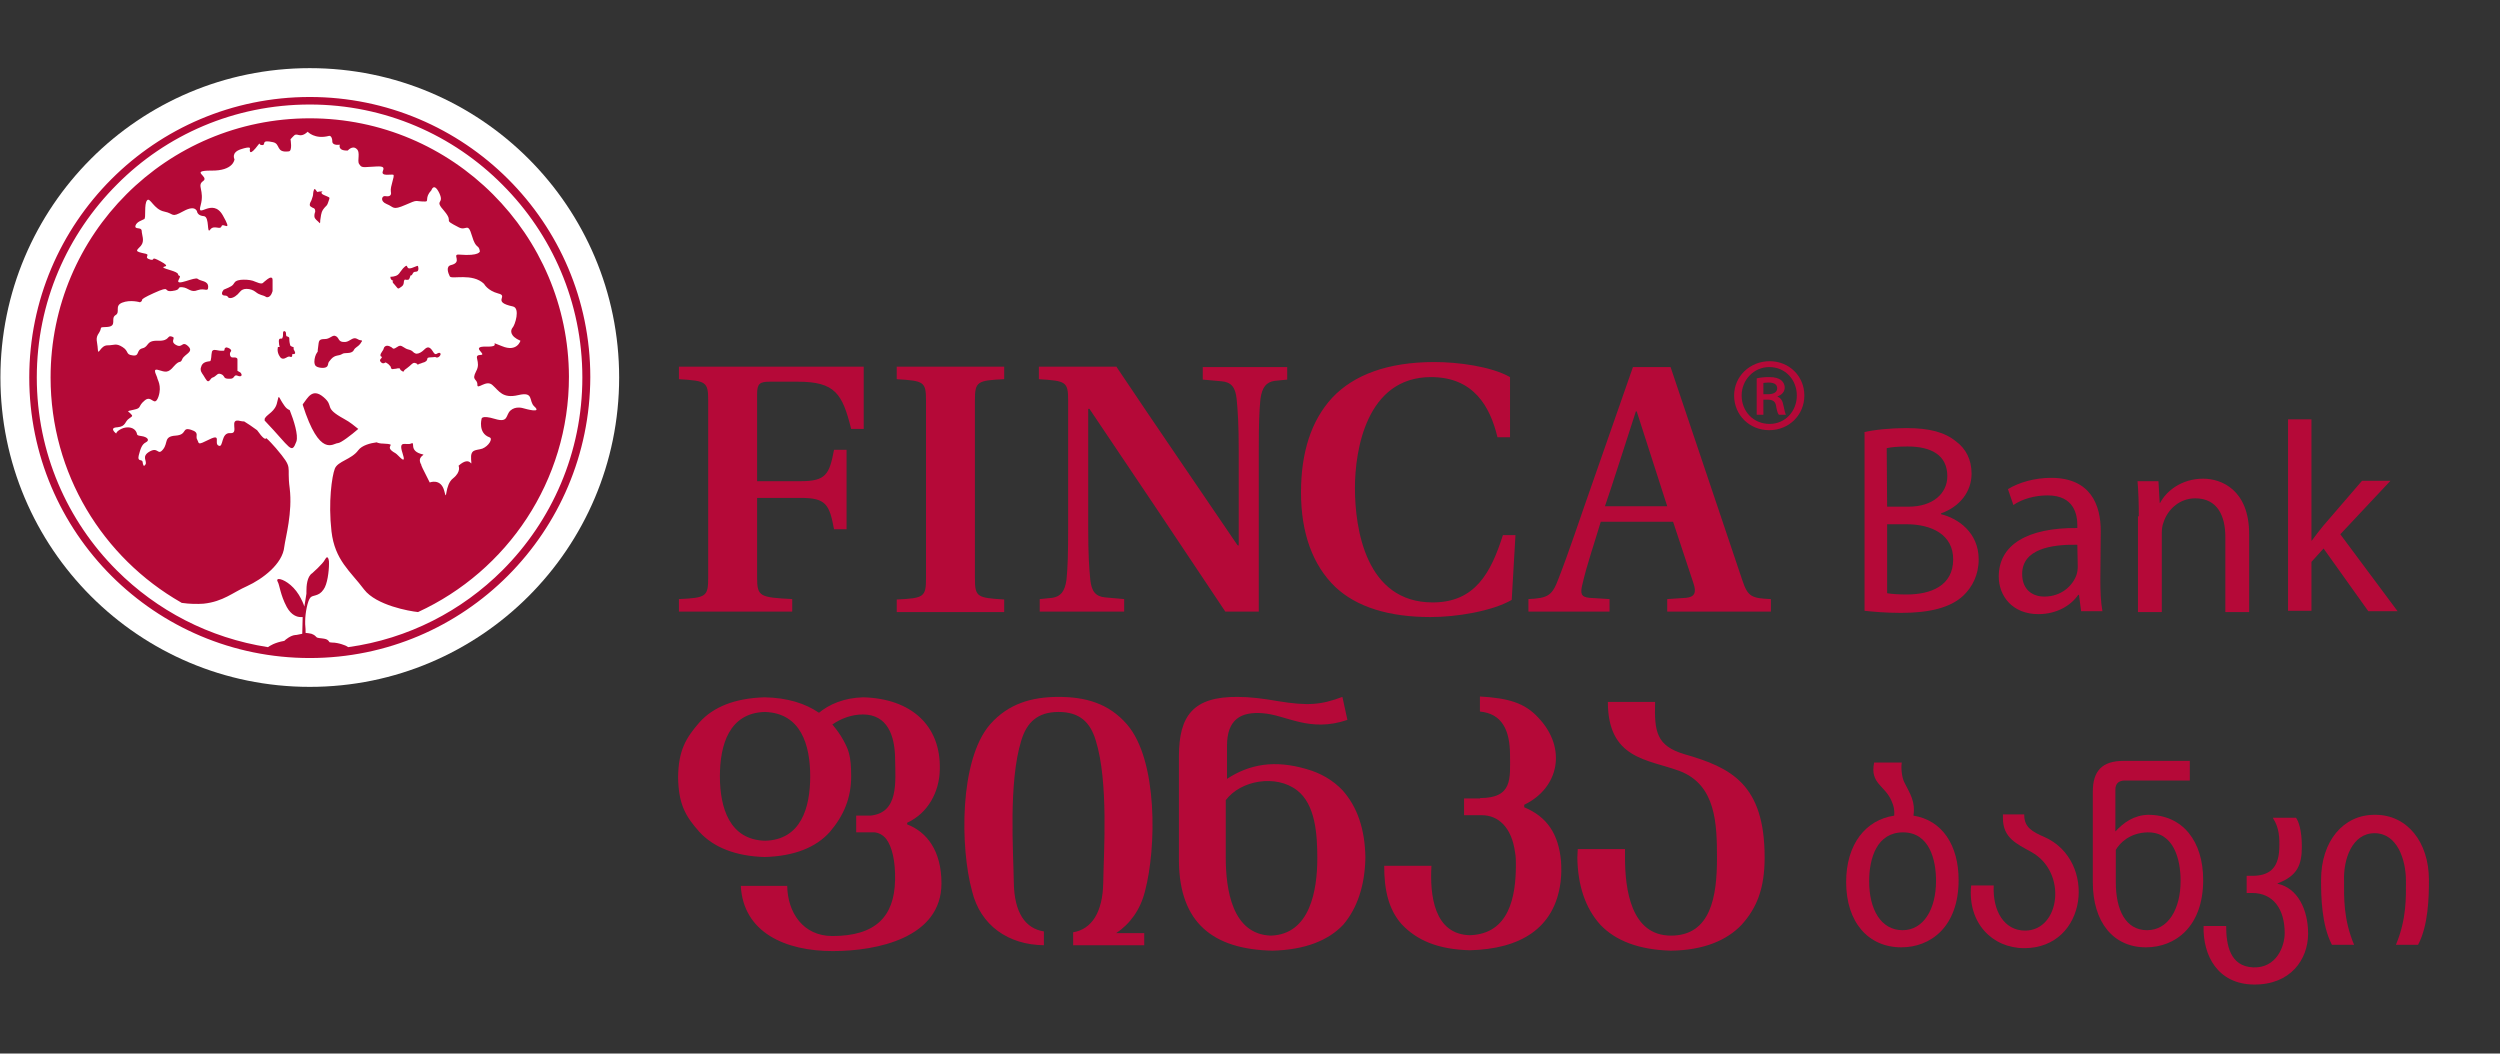 <?xml version="1.0" encoding="utf-8"?>
<!-- Generator: Adobe Illustrator 19.0.0, SVG Export Plug-In . SVG Version: 6.00 Build 0)  -->
<svg version="1.1" id="Layer_1" xmlns="http://www.w3.org/2000/svg" xmlns:xlink="http://www.w3.org/1999/xlink" x="0px" y="0px"
	 viewBox="0 0 598 252" style="enable-background:new 0 0 598 252;" xml:space="preserve">
<rect x="0" y="0" width="598" height="252" fill="#333333" stroke="none"/>
<style type="text/css">
	.st0{fill-rule:evenodd;clip-rule:evenodd;fill:#FFFFFF;}
	.st1{fill-rule:evenodd;clip-rule:evenodd;fill:#B50938;}
	.st2{fill-rule:evenodd;clip-rule:evenodd;fill:#E6E7E8;}
	.st3{fill-rule:evenodd;clip-rule:evenodd;fill:#B40937;}
	.st4{display:none;}
	.st5{display:inline;fill-rule:evenodd;clip-rule:evenodd;fill:#FFFFFF;}
	.st6{display:inline;fill-rule:evenodd;clip-rule:evenodd;fill:#E6E7E8;}
	.st7{display:inline;fill-rule:evenodd;clip-rule:evenodd;fill:#B40937;}
</style>
<g>
	<circle class="st0" cx="74.1" cy="90.3" r="74"/>
	<path class="st1" d="M365.5,143.3c4.9-0.2,5.8-0.9,7.3-4.9c2.4-6.1,5.4-15.2,8.3-23.4l9.5-27.2h9l17.2,51.1
		c1.3,3.9,2.3,4.2,6.8,4.4v3h-24.8v-3l4.5-0.3c2.1-0.2,2.5-1.3,1.8-3.4l-4.9-14.8h-17.3c-1.6,5.4-3.3,10.2-4.4,15
		c-0.5,2.1-0.4,3,1.7,3.2l4.8,0.3v3h-19.4V143.3z M162.4,143.3c6.5-0.3,7-0.6,7-5.1V95.8c0-4.5-0.5-4.7-7-5.1v-3h44.2v14.9h-3
		c-2.1-8.4-3.8-11.3-12.8-11.3h-6.7c-2.4,0-3,0.5-3,3v20.8h10.5c6,0,6.8-1.7,7.9-7.5l3,0v19h-3c-1.1-5.9-1.9-7.5-7.9-7.5h-10.5v19
		c0,4.6,0.6,4.8,8.4,5.2v3h-27.1V143.3z M233.2,138.3c0,4.5,0.5,4.7,7,5.1v3h-25.7v-3c6.5-0.3,7-0.6,7-5.1V95.8c0-4.5-0.5-4.7-7-5.1
		v-3h25.7v3c-6.5,0.3-7,0.6-7,5.1L233.2,138.3z M267.1,87.8c9.5,14.2,19.2,28.3,28.9,42.6l0.3,0.1v-22.9c0-5.9-0.2-9.2-0.5-12.2
		c-0.3-2.8-1.3-4-3.6-4.2l-4.5-0.4v-3h20.2v3l-3,0.3c-2,0.3-3,1.5-3.4,4.3c-0.3,2.9-0.4,6.2-0.4,12.2v38.7h-8
		c-10.7-16.1-21.6-32.3-32.5-48.5h-0.3v28.7c0,5.9,0.2,9.2,0.5,12.2c0.3,2.8,1.3,4,3.6,4.2l4.5,0.4v3h-20.2v-3l3-0.3
		c2-0.3,3-1.5,3.4-4.3c0.3-2.9,0.4-6.2,0.4-12.2l0-30.7c0-4.5-0.5-4.7-7-5.1v-3H267.1z M361.6,143.5c-4.7,2.7-13.2,4.1-19.4,4.1
		c-10,0-17.7-2.4-22.8-7.2c-5.4-5.2-8.2-12.9-8.2-22.6c0-9.5,2.4-17.2,7.5-22.7c5.1-5.4,13.2-8.5,24.4-8.5c5.5,0,13.5,1,18.1,3.6
		v14.4h-3c-1.8-7.5-5.8-14.4-15.9-14.4c-15.5,0-18.2,17.6-18.2,26.5c0,9.8,2.6,27.4,18.6,27.4c10.1,0,13.9-7,16.8-16.1h3
		L361.6,143.5z M398.8,121.1l-7.3-22.7h-0.2c-0.9,2.7-6.3,19.7-7.4,22.7H398.8z M278.1,146.4h0.2"/>
	<path class="st1" d="M445.8,103.4c2.4-0.6,6.4-1,10.2-1c5.6,0,9.2,1,11.9,3.2c2.3,1.7,3.7,4.3,3.7,7.7c0,4.3-2.8,7.9-7.3,9.5v0.2
		c4.1,1,9,4.4,9,10.8c0,3.7-1.5,6.6-3.7,8.7c-3,2.8-7.9,4.1-14.9,4.1c-3.9,0-6.8-0.3-8.7-0.5V103.4z M451.4,121.2h5.1
		c5.9,0,9.3-3.2,9.3-7.3c0-5-3.8-7.1-9.5-7.1c-2.6,0-4.1,0.2-5,0.4L451.4,121.2z M502.4,138.7c0,2.7,0.1,5.3,0.5,7.5l-5.1,0
		l-0.5-3.9h-0.2c-1.7,2.5-5.1,4.6-9.5,4.6c-6.3,0-9.5-4.4-9.5-9c0-7.5,6.7-11.7,18.8-11.6v-0.6c0-2.5-0.7-7.2-7.1-7.2
		c-3,0-6,0.8-8.2,2.3l-1.3-3.8c2.6-1.6,6.4-2.7,10.3-2.7c9.5,0,11.9,6.5,11.9,12.7L502.4,138.7z M496.9,130.3
		c-6.2-0.1-13.2,1-13.2,7c0,3.7,2.4,5.4,5.3,5.4c4.1,0,6.8-2.6,7.7-5.2c0.2-0.6,0.3-1.3,0.3-1.8L496.9,130.3z M511.6,123.5
		c0-3.3-0.1-5.9-0.3-8.4h5l0.3,5.2h0.1c1.5-2.9,5.2-5.8,10.3-5.8c4.3,0,11,2.6,11,13.3v18.6h-5.7v-18c0-5-1.9-9.2-7.2-9.2
		c-3.7,0-6.6,2.6-7.6,5.8c-0.3,0.7-0.4,1.7-0.4,2.6l0,18.8h-5.7V123.5z M552.9,129.3h0.1c0.8-1.1,1.8-2.4,2.7-3.5L565,115h6.8
		l-12,12.8l13.7,18.4h-7l-10.7-15l-2.9,3.2v11.7h-5.6v-45.8h5.6V129.3z M451.4,141.9c1.2,0.2,2.7,0.3,4.7,0.3
		c5.8,0,11.1-2.1,11.1-8.4c0-5.9-5.1-8.4-11.2-8.4h-4.6V141.9z"/>
	<path class="st0" d="M74.4,156.9c-36.8,0-66.6-29.8-66.6-66.6c0-36.8,29.8-66.6,66.6-66.6c36.8,0,66.6,29.8,66.6,66.6
		C141,127,111.2,156.9,74.4,156.9"/>
	<path class="st2" d="M101.4,111.8c0,0.1,0.1,0.1,0.1,0.2C101.5,112,101.4,111.8,101.4,111.8"/>
	<path class="st0" d="M141.8,90.5C141.8,90.5,141.8,90.5,141.8,90.5L141.8,90.5C141.8,90.5,141.8,90.5,141.8,90.5"/>
	<path class="st3" d="M80.8,106c-1.1,0-4.3,3.7-8.4-9.2c0-0.1,0.1-0.1,0.1-0.2c1.1-1.4,2.2-3.9,4.9-1.6c2.7,2.3-0.2,2.4,4.9,5.2
		c1.5,0.8,2.5,1.7,3.4,2.4C84.1,104,81.5,106,80.8,106 M74.1,28.3c-34.2,0-62,27.7-62,62c0,23,12.5,43.1,31.2,53.8
		c0,0,0.1,0,0.1,0.1c2.1,0.3,3.8,0.3,5.3,0.2c4.7-0.5,7-2.7,10.4-4.2c3.7-1.7,8.5-5.3,8.9-9.4c0.3-2.3,2-8.2,1.3-14
		c-0.8-5.8,1.1-4.4-3.3-9.6c-0.8-0.9-1.5-1.7-2.3-2.4c-0.2,0.4-0.8,0.1-2.2-1.9c0,0,0,0,0,0c-1.2-0.9-2.3-1.6-3.1-2.1
		c-0.2,0-0.5,0-0.9-0.1c-3-0.8-0.1,3.1-2.4,2.9c-2.3-0.2-1.6,3.6-2.8,3c-1.2-0.5,0.8-3-2.2-1.5c-3,1.5-2.4,1-2.9,0.1
		c-0.6-0.9,0.7-1.7-1.5-2.4c-2.3-0.7-0.8,1.2-3.7,1.4c-2.9,0.2-1.7,1.7-3,3.3c-1.3,1.6-1.1-0.7-3.2,0.5c-2.1,1.2-0.5,2.3-1,3.1
		c-0.5,0.8-0.6-0.1-0.7-0.7c-0.2-0.6-1.3,0.1-0.9-1.5c0.4-1.5,0.7-2.6,1.7-3.1c1-0.5,0.4-1.3-1.1-1.5c-1.5-0.2-0.7-0.4-1.4-1.3
		c-0.7-0.9-2.2-1-3.4-0.4c-1.2,0.6-1.2,1.1-1.2,1.1s-1.9-1.4,0.3-1.5c2.1-0.2,1.7-1.4,2.8-2.1c1.1-0.7,0.7-0.7,0.3-1.2
		c-0.4-0.5-1.3-0.5,0.8-0.9c2-0.4,0.9-0.8,2.6-2.2c1.7-1.5,2.3,1.8,3.3-0.9c0.9-2.7-0.3-4.1-0.3-4.6c-0.1-0.5-1.3-2.3,0.3-1.8
		c1.7,0.5,2.3,0.8,3.7-0.9c1.5-1.7,1.5-0.5,2-1.7c0.5-1.2,2.9-1.7,1.4-3.1c-1.5-1.4-1.3,0.6-2.9-0.3c-1.6-0.9,0.2-1.7-1-2
		c-1.2-0.4-0.4,1.1-3.3,1c-2.9-0.1-2.1,1.4-3.7,1.8c-1.6,0.4-0.6,2-2.4,1.7c-1.7-0.2-0.8-1-2.4-2c-1.6-1-1.9-0.4-3.6-0.4
		c-1.7,0-2.2,2.7-2.3,0.9c-0.1-1.9-0.7-2.5,0.3-3.9c0.9-1.4-0.3-1.3,2-1.4c2.4-0.2,0.7-2,1.9-2.8c1.3-0.7-0.3-2.2,1.6-3
		c2-0.8,4.3-0.1,4.3-0.1c1.3-0.7-1.1-0.2,3.3-2.2c4.4-2,2-0.2,4.4-0.5c2.4-0.3,0.9-1,2.4-0.9c1.5,0.1,2,1.4,3.7,0.7
		c1.7-0.6,2.5,0.6,2.5-0.8c0-1.5-1.8-1.3-2.5-1.9c-0.6-0.6-5.3,1.9-4.6,0.3c0.8-1.5,0-0.7-0.1-1.4c-0.1-0.7-3.1-1.2-3.5-1.6
		c-0.4-0.4,2.1,0-0.7-1.5c-2.6-1.4-1.1-0.1-2.4-0.4c-1.8-0.5,0-1.1-1.1-1.4c-2.9-0.6-2.3-0.7-1.2-1.9c1-1.2,0.2-2.6,0.2-3.6
		c-0.1-1-1.7-0.2-1.5-1.2c0.3-1,1.6-1.3,2.1-1.6c0.5-0.2-0.1-3.6,0.7-4.5c0.7-0.8,1.6,2.2,4.1,2.7c2.5,0.5,1.5,1.6,4.6-0.1
		c3.1-1.7,3.3,0.3,3.3,0.3s0.2,0.8,1.6,0.9c1.4,0.2,0.6,4.5,1.5,3.2c0.9-1.2,2.4,0.2,2.7-0.8c0.3-1,2.8,1.8,0.3-2.6
		c-2.5-4.4-6.3,1.1-5.3-2.4c1-3.6-1-4.7,0.6-5.8c1.6-1.1-3.4-2.5,1.9-2.5c5.4,0.1,5.6-2.7,5.6-2.7c0,0-0.9-1.6,1.5-2.4
		c2.4-0.8,2.2-0.2,2.2-0.2s-0.4,2,1.3,0c1.6-2,0.5-0.8,1.6-0.8c1.1,0-0.5-1.4,2.6-0.7c1.9,0.4,0.6,2.6,3.8,2.2
		c0.9-0.1,0.4-2.9,0.4-2.9c1-1,0.9-1.3,2-1c1.1,0.3,2.1-0.8,2.1-0.8s1.7,1.9,5.1,1c0.4-0.1,0.8,0.4,0.8,1.4c0.1,1,1.8,0.7,1.8,0.7
		s-0.6,1.5,1.9,1.4c0,0,1.1-1.3,2.1-0.4c1,0.8,0.1,2.8,0.6,3.6c0.5,0.7,0.5,0.9,2.7,0.7c2.2-0.1,3.6-0.4,3,1
		c-0.6,1.4,2.1,0.7,2.5,0.9c0.4,0.3-0.8,2.8-0.6,4c0.3,1.3-0.8,1.2-1.4,1.1c-0.7-0.1-1.3,1.2,0.4,1.9c1.8,0.7,1.3,1.6,4.5,0.2
		c3.2-1.4,2-0.8,4.7-0.8c1,0-0.2-0.9,1.5-2.7c0,0,0.6-2,1.9,0.7c1.3,2.8-1.4,1.4,1.2,4.3c2.5,3-0.8,1.7,3.5,3.9
		c1.8,0.9,2.1-1.4,3.1,2c1,3.4,1.6,1.9,1.9,3.7c0,0,0,1.2-4.9,0.8c-2-0.2,0.9,1.8-2,2.5c-1.3,0.3-0.7,1.9-0.3,2.7
		c0.4,0.8,5.4-0.9,8.2,1.8c0,0,0.8,1.6,3.4,2.3c2.6,0.6-1.7,2,3.5,3.1c1.8,0.4,0.5,4.5-0.1,5.1c-0.5,0.6-0.7,2,1.9,3.1
		c0,0-0.8,2.8-4.4,1.3c-3.9-1.6,0.4,0.2-3.7,0.1c-4.2-0.1,0.4,2-1.5,2c-1.9,0.1,0.3,1.6-1,3.9c-1.2,2.3,0.3,1.7,0.3,3.2
		c-0.1,1.4,2.1-1.3,3.6,0.1c1.6,1.4,2.4,3.3,6.2,2.4c3.8-0.9,2.4,1.4,3.8,2.7c1.9,1.7-1.7,0.7-2.8,0.4c0,0-1.7-0.5-2.9,0.6
		c-1.2,1.1-0.4,3-3.7,2c-3.3-1-3.2,0-3.2,0s-0.9,3.4,1.9,4.4c0.9,0.3-0.2,2.1-1.7,2.7c-1.5,0.5-2.9,0-2.7,2.6c0.2,2.6,0.1-1.3-3,1.5
		c0,0,0.7,1.4-1.3,3c-2.1,1.6-1.4,6-2.1,3.1c-0.8-3.2-3.5-2.1-3.5-2.1c-1.8-3.5-2.1-4.2-2-4.2c-1.2-2,1-2.4,0.4-2.5
		c-3.7-0.8-1.6-3.2-2.9-2.6c-1.1,0.5-3.1-1-2,2.3c1.1,3.3-1.1,0.3-1.7,0c-3.3-1.8,1-2.1-2.9-2.3c-0.6,0-1.2-0.1-1.6-0.3
		c-1.5,0.2-3.5,0.7-4.4,1.9c-1.6,2.2-4.9,2.6-5.6,4.4c-0.7,1.8-1.6,8-0.8,15c0.8,6.9,4.5,9.5,7.8,13.9c2.9,3.8,10.9,5.2,12.9,5.4
		c21.3-9.8,36.1-31.3,36.1-56.3C136,56.1,108.3,28.3,74.1,28.3 M68,97c-1.5-2.1-1.2-2.9-1.7-0.8c-0.4,2.2-2.4,2.9-2.9,3.8
		c-0.1,0.1-0.1,0.3-0.1,0.6c0,0,0,0,0.1,0.1c6.2,6.5,6.3,8.1,7.5,4.9c0.5-1.5-0.6-5-1.6-7.5C68.8,97.9,68.4,97.6,68,97z M61.1,69.8
		c1.1,0.9,1.7,0.7,2.5,1.2c0.1,0.1,0.3,0.1,0.4,0.1c0.9-0.1,1.2-1.5,1.2-1.5V67c0-0.4-0.1-0.6-0.4-0.6c-0.5,0-1.2,0.7-1.6,1
		c-0.3,0.3-0.4,0.4-0.7,0.4c-0.3,0-0.7-0.1-1.4-0.4c-0.8-0.4-1.8-0.5-2.8-0.5c-1,0-1.9,0.2-2.2,0.7c-0.5,0.8-0.7,0.9-2.6,1.7l0,0
		l0,0c-0.3,0.4-0.4,0.6-0.4,0.9c0,0.4,0.4,0.5,0.7,0.5c0.3,0,0.6,0.1,0.7,0.3c0.1,0.2,0.3,0.3,0.6,0.3h0c0.7,0,1.6-0.6,2.3-1.5
		c0.4-0.5,0.9-0.7,1.6-0.7C59.8,69.1,60.6,69.4,61.1,69.8z M53.2,83.9c-0.1,0-0.2,0-0.3,0c-0.6,0-1.1-0.2-1.6-0.2
		c-0.2,0-0.5,0.1-0.6,0.4c-0.2,0.7-0.1,2.3-0.5,2.3c-0.5,0.1-1.8,0.1-2.1,1.4c-0.1,0.2-0.1,0.4-0.1,0.5c0,0.8,0.5,1.1,1.1,2.2
		c0.3,0.4,0.4,0.7,0.7,0.7c0.5-0.1,0.6-0.8,1.1-0.9c0.8-0.3,1-0.9,1.5-0.9c0.1,0,0.3,0,0.5,0.1c0.5,0.2,0.5,0.4,0.7,0.6
		c0.1,0.3,0.4,0.5,1.1,0.5c0.1,0,0.2,0,0.3,0c0.6,0,0.8-0.2,1-0.5c0.2-0.2,0.2-0.3,0.5-0.3c0.1,0,0.2,0,0.4,0.1
		c0.2,0.1,0.4,0.1,0.5,0.1c0.1,0,0.2,0,0.3-0.1c0.1-0.1,0.1-0.2,0.1-0.2c0-0.3-0.3-0.6-0.3-0.6l0,0l-0.7-0.4v-2.5c0,0,0-0.1,0-0.2
		c0-0.1,0-0.2-0.1-0.3c-0.1-0.1-0.3-0.2-0.5-0.2c-0.1,0-0.3,0-0.4,0c-0.1,0-0.1,0-0.2,0c-0.4,0-0.6-0.4-0.6-0.8
		c0-0.3,0.1-0.5,0.2-0.6c0.1-0.1,0.1-0.2,0.1-0.2c0-0.4-0.6-0.7-1.1-0.8c-0.2,0-0.3,0.1-0.4,0.2c-0.1,0.1-0.1,0.3-0.1,0.4v0.1
		c0,0,0,0-0.1,0C53.6,83.9,53.5,83.9,53.2,83.9z M66.5,82.9L66.5,82.9c0,0.1-0.1,0.3-0.1,0.7c0,0.5,0.1,1.1,0.6,1.8
		c0.2,0.3,0.5,0.4,0.7,0.4c0.6,0,1-0.5,1.4-0.5c0.1,0,0.1,0,0.2,0c0.1,0,0.2,0.1,0.3,0.1c0.3,0,0.3-0.3,0.3-0.5v0
		c0-0.2,0-0.2,0.1-0.2c0,0,0,0,0.1,0c0,0,0.1,0,0.2,0c0.1,0,0.1,0,0.2-0.1c0.1-0.1,0.1-0.1,0.1-0.2c0-0.3-0.4-0.8-0.4-1v0
		c0,0,0.1-0.1,0.1-0.2C70.2,83,70,83,69.8,82.9c-0.2-0.1-0.4-0.2-0.4-0.4c-0.2-0.7-0.2-1.3-0.2-1.6c0-0.3-0.3-0.3-0.4-0.4
		c-0.2,0-0.2-0.1-0.3-0.1c-0.1-0.3-0.1-0.8-0.1-0.8l0,0l0,0l-0.1,0.1l0.1-0.1c0,0-0.1-0.4-0.4-0.4c-0.2,0-0.3,0.2-0.3,0.5
		c0,0.4,0,0.8-0.1,1c-0.1,0.3-0.1,0.3-0.3,0.3c0,0-0.1,0-0.1,0l-0.1,0c-0.4,0-0.4,0.4-0.4,0.7c0,0.5,0.1,1,0.2,1.3h-0.4H66.5z
		 M75.2,86.5c0,0.4,0.1,0.9,0.4,1.1c0.4,0.3,1.1,0.4,1.6,0.4c0.4,0,0.9-0.1,1.1-0.4c0.4-0.7-0.1-0.6,0.9-1.7c1-1.1,1.8-0.7,2.6-1.2
		c0.6-0.5,2.2,0.1,2.8-0.9c0.4-0.8,0.9-0.7,1.6-1.6c0.2-0.4,0.3-0.4,0.4-0.6c0-0.2-0.2-0.2-0.2-0.2c-0.1,0-0.4,0-0.9-0.3
		c-0.2-0.1-0.4-0.2-0.6-0.2c-0.9,0-1.5,1-2.6,0.9c-0.7,0-0.9-0.2-1.1-0.4c-0.2-0.2-0.3-0.6-0.7-0.9c-0.2-0.1-0.4-0.2-0.5-0.2
		c-0.7,0-1.2,0.8-2.3,0.8c-0.7,0-1.1,0.1-1.3,0.4c-0.2,0.3-0.2,0.8-0.3,1.5C76,83.6,76,83.9,76,84v0.1c0,0,0,0-0.2,0.3
		C75.5,84.8,75.2,85.7,75.2,86.5z M91.2,85.7c-0.1,0.1-0.3,0.3-0.3,0.5c0,0.2,0.1,0.3,0.3,0.5c0.2,0.2,0.4,0.2,0.5,0.2
		c0.3,0,0.4-0.2,0.5-0.2c0.1,0,0.3,0.1,0.7,0.4c0.4,0.4,0.6,0.6,0.6,0.8c0,0.2,0.2,0.4,0.4,0.4c0.2,0,0.4-0.1,0.8-0.1
		c0.3-0.1,0.6-0.1,0.7-0.1c0.3,0,0.2,0,0.3,0.2c0.1,0.1,0.1,0.3,0.4,0.4c0.2,0.1,0.1,0.1,0.3,0.2c0.2,0,0.1-0.1,0.2-0.1
		c0-0.1,0.1-0.3,0.7-0.7c1-0.7,1.3-1.3,1.8-1.3c0.1,0,0.2,0,0.4,0.1c0.2,0.1,0.3,0.1,0.3,0.2l0,0c0,0,0,0.1,0.1,0.1
		c0.1,0,0.1,0,0.3-0.1c0.1-0.1,0.4-0.1,0.8-0.3c0.9-0.2,1.2-0.6,1.2-0.9c0.1-0.3,0-0.3,0.5-0.4c0.7,0,1-0.1,1.3-0.1
		c0.1,0,0.2,0,0.4,0.1c0.1,0,0.2,0.1,0.2,0c0.4,0,0.8-0.5,0.8-0.8c0-0.1,0-0.1-0.1-0.2c-0.1-0.1-0.1-0.1-0.2-0.1
		c-0.1,0-0.2,0-0.4,0.1c-0.2,0.1-0.3,0.2-0.5,0.2c-0.3,0-0.5-0.4-0.9-1c-0.3-0.4-0.6-0.6-0.9-0.6c-0.3,0-0.6,0.2-1,0.6
		c-0.5,0.5-1.2,0.9-1.7,0.9c-0.1,0-0.3,0-0.4-0.1c-0.6-0.2-0.4-0.6-1.6-0.9c-0.9-0.2-1.4-0.9-2-0.9c-0.2,0-0.4,0.1-0.7,0.3
		c-0.4,0.3-0.7,0.4-0.8,0.4c-0.2,0-0.3-0.1-0.5-0.3c-0.3-0.2-0.7-0.4-1.1-0.4c-0.3,0-0.7,0.2-0.8,0.6c-0.1,0.6-0.8,1.1-0.8,1.7
		c0,0.1,0.1,0.3,0.2,0.3l0.1,0C91.4,85.5,91.3,85.6,91.2,85.7z M74.1,157.4c-37,0-67.1-30-67.1-67.1c0-37,30-67.1,67.1-67.1
		c37,0,67.1,30,67.1,67v0C141.1,127.3,111.1,157.4,74.1,157.4z M120.2,136.4c11.8-11.8,19.1-28.1,19.1-46.1c0-18-7.3-34.3-19.1-46.1
		C108.4,32.3,92.1,25,74.1,25C56,25,39.7,32.3,28,44.1C16.1,56,8.8,72.3,8.8,90.3c0,18,7.3,34.3,19.1,46.1
		c9.6,9.6,22.1,16.2,36.2,18.4c0.4-0.3,1.6-1.1,3.9-1.5c0.3-0.3,1.5-1.3,2.6-1.4c0.5,0,1-0.2,1.7-0.3l0.1-4c-0.1,0-0.3,0-0.5,0
		c-0.8,0-2.2-0.4-3.3-2.4c-1.6-3-1.7-5.3-2.2-6.1c0-0.1-0.1-0.2-0.1-0.3c0-0.2,0.2-0.3,0.4-0.3c0.9,0,3.2,1.2,4.8,3.8
		c0.7,1.2,1.1,2.1,1.3,2.8l0.5-3.1c0,0,0-0.2,0-0.6c0-1.1,0.1-3.5,1.4-4.3c0,0,2.6-2.3,3-3.2c0.2-0.3,0.3-0.5,0.5-0.6
		c0.3,0,0.3,0.3,0.4,0.5c0.1,0.3,0.1,0.6,0.1,1c0,1.9-0.4,5-1.3,6.2c-1.2,1.8-2.6,1.2-3.2,2c-0.6,0.7-1.2,3.6-1.2,5.6
		c0,0.2,0,0.5,0,0.7c0.1,0.9,0.1,1.6,0.1,2c0,0.1,0,0.1,0,0.1c0.4,0,0.9,0.1,1.4,0.2c0.8,0.3,1,0.6,1.2,0.8c0.1,0.1,0.2,0.2,1.3,0.3
		c0.8,0.1,1.2,0.2,1.5,0.5c0.3,0.3,0.2,0.3,0.3,0.4c0,0,0.2,0.1,0.6,0.1c1.7,0,3.4,0.8,3.4,0.8l0.5,0.3
		C97.7,152.8,110.5,146.1,120.2,136.4z M77.1,45.8c0-0.1-0.2,0-0.2,0c-0.3,0-0.7,0-0.8,0.1c-0.1,0.1-0.2,0-0.3-0.1l-0.1-0.1
		c0,0-0.1-0.2-0.2-0.3c0-0.1-0.2-0.1-0.2-0.2c-0.1,0-0.2,0.2-0.2,0.2c-0.1,0.3-0.2,0.6-0.2,0.9c0,0.4-0.1,0.8-0.3,1.3l-0.1,0.3
		c-0.3,0.5-0.4,0.8-0.4,1.1c0,0.2,0.1,0.3,0.2,0.4l0.5,0.3c0.3,0.1,0.6,0.2,0.6,0.8c0,0.1,0,0.3-0.1,0.4c-0.1,0.4-0.1,0.6-0.1,0.8
		c0,0.4,0.2,0.7,0.9,1.3c0.3,0.3,0.4,0.4,0.4,0.4c0.1-0.1,0.1-0.4,0.1-0.7l0.2-1.3c0.2-1.1,0.6-1.4,0.9-1.8c0.3-0.3,0.6-0.5,0.8-1.2
		l0.2-0.6c0.1-0.2,0.1-0.3,0.1-0.4c0-0.2-0.1-0.2-0.5-0.4l-0.7-0.3c-0.5-0.2-0.7-0.4-0.7-0.6v-0.1C76.8,46,77.1,46,77.1,45.8z
		 M94.4,68.1l0.5,0.6c0.3,0.4,0.4,0.4,0.8,0.1l0.3-0.2c0.5-0.3,0.6-0.8,0.6-1.2c0-0.2,0.1-0.4,0.2-0.5c0.1,0,0.2,0,0.3,0
		c0.2,0.1,0.4,0,0.6,0c0.2-0.1,0.3-0.4,0.4-0.7c0-0.1,0.1-0.3,0.1-0.3c0.3,0,0.4-0.2,0.5-0.4c0.1-0.2,0.2-0.5,0.7-0.5
		c0.3,0,0.5-0.1,0.6-0.3c0.2-0.4,0-0.9,0-1l-0.1-0.1l-0.1,0l-1.3,0.5c-0.3,0.1-0.5,0.1-0.7,0.1c-0.3-0.1-0.4-0.4-0.4-0.4
		c0,0,0-0.1-0.1-0.2c-0.1-0.1-0.3,0-0.9,0.6l-0.7,0.9c-0.1,0.2-0.2,0.3-0.5,0.6c-0.6,0.5-1.7,0.5-1.7,0.5l-0.1,0l0,0.1
		c0,0-0.1,0.5,0.5,0.8l0.2,0.1C93.8,67.3,93.8,67.5,94.4,68.1z"/>
	<path class="st1" d="M513.7,199.1c6.3-0.1,7.9,6.5,7.9,11.6c0,6.8-3,11.8-8,11.8c-5.2,0-7.5-4.9-7.5-11.5v-7.7
		C507,201.7,509.4,199.2,513.7,199.1 M506,198.9v-10c0-1.5,0.8-2.2,2.3-2.2h15.5V182H508c-5.3,0-7.4,2.5-7.4,7.4v21.6
		c0,9.6,4.9,15.6,12.7,15.6c7,0,13.7-4.9,13.7-16.1c0-9.2-4.8-15.6-13.2-15.6C510.4,195,507.9,196.8,506,198.9z"/>
	<path class="st1" d="M448.3,182.4c-1.1,5.1,2.7,5.5,4.2,9.3c0.5,1.1,0.7,2.1,0.6,3.4c-6.8,1-11.5,6.8-11.5,15.9
		c0,9.6,5.3,15.6,13.2,15.6c7,0,13.7-4.9,13.7-16.1c0-8.3-3.9-14.3-10.8-15.4c0.5-3.4-0.8-5.2-2.2-8c-0.6-1.2-0.8-3.4-0.6-4.7
		C453.2,182.4,450.1,182.4,448.3,182.4 M455.2,199.1c6.3,0,7.9,6.5,7.9,11.6c0,6.8-3,11.8-8,11.8c-5.2,0-8-5-8-11.7
		C447.1,205.2,449,199.1,455.2,199.1z"/>
	<path class="st1" d="M568,199.3c5.4,0,7.5,6.3,7.5,11.4c0,3.9,0.2,9.1-2.4,15.3h5.3c2.5-4.7,2.6-11.6,2.6-15.5
		c0-9.2-5.3-15.6-12.8-15.6h-0.2c-7.5,0-12.8,6.3-12.8,15.6c0,3.9,0.1,10.7,2.6,15.5h5.3c-2.6-6.2-2.4-11.4-2.4-15.3
		C560.5,205.6,562.6,199.3,568,199.3"/>
	<path class="st1" d="M539.1,235.5c8.8,0.1,13-6,13-12.2c0-5.7-2.5-10.9-7.3-11.9v-0.1c4.8-1.8,5.8-4.5,5.8-8.8c0-4-0.8-6.1-1.4-6.9
		h-5.5l0,0.1c1.5,2.3,1.6,4.7,1.5,7.4c-0.2,4.8-2.6,6.4-6.5,6.4h-1.3v4.1h1.3c5.1,0,7.8,3.9,7.8,9.6c0,3.2-2,8.4-7.5,8.2
		c-5.6-0.2-6.5-5.4-6.5-9.9h-5.4C526.9,228.6,530.5,235.4,539.1,235.5"/>
	<path class="st1" d="M484.4,222.6c-5,0-7.8-4.7-7.5-10.8h-5.4c-0.9,9,5.1,15,12.7,15c15.2,0,17.5-21,4.8-26.6
		c-2.8-1.2-4.8-2.3-4.8-5.2l0-0.2h-5.1c0,0.3,0,0.6,0,0.9c0,4.7,3.2,6.1,6.8,8.1C494.6,208.6,492.8,222.6,484.4,222.6"/>
	<path class="st1" d="M172.2,185.7c0-7.5,2.2-15.2,10.8-15.4c8.6,0.3,10.8,7.9,10.8,15.4c0,7.5-2.2,15.2-10.8,15.4
		C174.5,200.9,172.2,193.2,172.2,185.7 M354,190.9c7.9,0,7.2-4.7,7.2-10.2c0-6.2-2-10-7.2-10.5v-3.6c6.8,0.4,10.7,1.5,14,5.1
		c6.9,7.3,4.9,16.8-3.4,20.8v0.6c5.5,2.3,8.2,6.4,8.8,12.9c0.1,1.7,0.1,3.1-0.1,4.9c-1.4,11.3-9.8,16.1-21.7,16.4
		c-7.7-0.2-12.7-2.4-16.3-6.2c-3.2-3.6-4.2-8.3-4.2-14h11.3c-0.4,7,0.6,16.4,9.2,16.6c9.4-0.3,11-9.2,11-16.8c0-1,0-2-0.2-3
		c-0.8-6.1-4.1-8.9-7.9-8.9c-0.8,0-3.5,0-4.3,0v-4H354z M395.9,167.9c-0.2,7.1,0.3,10.5,7,12.5c11.2,3.2,19.2,7.2,19.2,24.7
		c0,7.5-1.9,12.1-5.5,16.1c-3.6,3.8-9.2,6.1-16.9,6.2c-7.7-0.2-13.3-2.4-16.9-6.2c-3.6-4-5.4-9.4-5.5-16.1c0-0.7,0.1-1.3,0.1-2h11.3
		l0,2c0,7.6,1.4,18.7,11,18.7c9.6,0,11-9.5,11-18.5c0-8.2-0.2-17.6-9-20.9c-7.6-2.8-17.1-2.8-17.1-16.5H395.9z M256.6,226.1h17.1
		v-2.9H267c3.3-2.2,5.8-5.6,6.9-10.1c2.7-10.2,3.1-31.2-4.3-39.8c-4.4-5.1-10-6.6-16.4-6.6c-6.4,0-12,1.6-16.4,6.6
		c-7.4,8.6-7.1,29.6-4.3,39.8c2,8.3,8.7,12.9,17.2,13v-3.3c-4.4-0.7-7.1-4.4-7.2-11.8c-0.1-7.1-1.3-24,1.8-33.9
		c1.3-4.3,3.9-6.8,8.9-6.8c5.1,0,7.6,2.5,8.9,6.8c3.1,9.9,1.9,26.8,1.8,33.9c-0.1,7.4-2.9,11.3-7.2,12v0.3V226.1z M293.2,205.1
		c0-0.3,0-13.5,0-13.7c3.6-4.8,12-6.2,17-2.4c4.5,3.4,4.9,10.7,4.9,16.3c0,7.6-1.7,18.2-11.1,18.5
		C294.7,223.5,293.2,212.7,293.2,205.1z M326.6,205.1c-0.1-6.7-1.9-12.1-5.5-16.1c-2.2-2.3-5.1-4.1-8.8-5.1
		c-7.3-2.1-13.3-1.2-18.8,2.4v-7.9c0-6.4,3.4-8.2,8.5-7.8c5.7,0.4,11.2,4.7,20.3,1.6l-1.2-5.5c-5.1,1.9-8.2,2.2-15.5,1
		c-3.4-0.6-6.6-1-9.5-1c-10.7-0.1-14.1,4.5-14.1,14.2l0,25.3c0.2,14.4,8,20.9,22.4,21.2c7.7-0.2,13.3-2.4,16.9-6.2
		C324.7,217.2,326.5,211.7,326.6,205.1z M203.6,185.7c0-5.1-0.7-6.5-1.9-8.7c-0.7-1.3-1.6-2.5-2.6-3.7c2-1.4,4.6-2.4,7.3-2.4
		c5.9,0,7.6,5.1,7.7,10.3c0.1,6,0.9,13.2-5.9,13.9h-3.4v4h4.4c1,0.1,2,0.6,2.8,1.6c1.4,1.9,2.2,5.3,2.1,9.9
		c-0.2,8.6-4.6,13.3-15,13.3c-7,0-10.7-5.6-10.8-12h-11.1c0.6,11.2,10.7,15.6,22,15.6c10.7,0,26-3.2,26-16.2
		c0-7.8-3.5-12.3-8.2-14.1v-0.4c5-2.3,7.7-7.4,7.8-12.7c0.3-10.6-6.9-17-18.3-17.3c-4.6,0.1-8.2,1.7-10.6,3.7
		c-3.2-2.2-7.5-3.6-13-3.7c-7.1,0.2-12.3,2.3-15.6,6c-3.3,3.8-5,6.7-5.1,13.1c0.1,6.4,1.7,9.3,5.1,13.1c3.3,3.6,8.5,5.8,15.6,6
		c7.1-0.2,12.3-2.3,15.6-6C201.9,195,203.6,190.8,203.6,185.7z"/>
	<path class="st1" d="M423.3,86.4c4.7,0,8.3,3.6,8.3,8.2c0,4.7-3.7,8.3-8.4,8.3c-4.7,0-8.4-3.6-8.4-8.3
		C414.8,90,418.6,86.4,423.3,86.4L423.3,86.4z M423.2,87.8c-3.7,0-6.6,3.1-6.6,6.8c0,3.8,2.8,6.8,6.7,6.8c3.7,0,6.5-3,6.5-6.8
		C429.8,90.9,427.1,87.8,423.2,87.8L423.2,87.8z M421.8,99.2h-1.6v-8.7c0.9-0.2,1.8-0.3,3-0.3c1.5,0,2.2,0.3,2.8,0.7
		c0.5,0.4,0.9,1,0.9,1.8c0,1.1-0.8,1.8-1.7,2.1v0.1c0.8,0.3,1.2,1,1.4,2.1c0.3,1.3,0.4,1.9,0.6,2.2h-1.7c-0.3-0.3-0.5-1.1-0.7-2.3
		c-0.2-0.9-0.8-1.3-2-1.3h-1V99.2z M421.8,94.3h1.1c1.2,0,2.2-0.4,2.2-1.4c0-0.8-0.5-1.4-2.1-1.4c-0.6,0-1,0.1-1.2,0.1V94.3z"/>
</g>
<g class="st4">
	<circle class="st5" cx="898.1" cy="90.3" r="74"/>
	<path class="st5" d="M1189.5,143.3c4.9-0.2,5.8-0.9,7.3-4.9c2.4-6.1,5.4-15.2,8.3-23.4l9.5-27.2h9l17.2,51.1
		c1.3,3.9,2.3,4.2,6.8,4.4v3h-24.8v-3l4.5-0.3c2.1-0.2,2.5-1.3,1.8-3.4l-4.9-14.8h-17.3c-1.6,5.4-3.3,10.2-4.4,15
		c-0.5,2.1-0.4,3,1.7,3.2l4.8,0.3v3h-19.4V143.3z M986.4,143.3c6.5-0.3,7-0.6,7-5.1V95.8c0-4.5-0.5-4.7-7-5.1v-3h44.2v14.9h-3
		c-2.1-8.4-3.8-11.3-12.8-11.3h-6.7c-2.4,0-3,0.5-3,3v20.8h10.5c6,0,6.8-1.7,7.9-7.5l3,0v19h-3c-1.1-5.9-1.9-7.5-7.9-7.5h-10.5v19
		c0,4.6,0.6,4.8,8.4,5.2v3h-27.1V143.3z M1057.2,138.3c0,4.5,0.5,4.7,7,5.1v3h-25.7v-3c6.5-0.3,7-0.6,7-5.1V95.8
		c0-4.5-0.5-4.7-7-5.1v-3h25.7v3c-6.5,0.3-7,0.6-7,5.1L1057.2,138.3z M1091.1,87.8c9.5,14.2,19.2,28.3,28.9,42.6l0.3,0.1v-22.9
		c0-5.9-0.2-9.2-0.5-12.2c-0.3-2.8-1.3-4-3.6-4.2l-4.5-0.4v-3h20.2v3l-3,0.3c-2,0.3-3,1.5-3.4,4.3c-0.3,2.9-0.4,6.2-0.4,12.2v38.7
		h-8c-10.7-16.1-21.6-32.3-32.5-48.5h-0.3v28.7c0,5.9,0.2,9.2,0.5,12.2c0.3,2.8,1.3,4,3.6,4.2l4.5,0.4v3h-20.2v-3l3-0.3
		c2-0.3,3-1.5,3.4-4.3c0.3-2.9,0.4-6.2,0.4-12.2l0-30.7c0-4.5-0.5-4.7-7-5.1v-3H1091.1z M1185.6,143.5c-4.7,2.7-13.2,4.1-19.4,4.1
		c-10,0-17.7-2.4-22.8-7.2c-5.4-5.2-8.2-12.9-8.2-22.6c0-9.5,2.4-17.2,7.5-22.7c5.1-5.4,13.2-8.5,24.4-8.5c5.5,0,13.5,1,18.1,3.6
		v14.4h-3c-1.8-7.5-5.8-14.4-15.9-14.4c-15.5,0-18.2,17.6-18.2,26.5c0,9.8,2.6,27.4,18.6,27.4c10.1,0,13.9-7,16.8-16.1h3
		L1185.6,143.5z M1222.8,121.1l-7.3-22.7h-0.2c-0.9,2.7-6.3,19.7-7.4,22.7H1222.8z M1102.1,146.4h0.2"/>
	<path class="st5" d="M1269.8,103.4c2.4-0.6,6.4-1,10.2-1c5.6,0,9.2,1,11.9,3.2c2.3,1.7,3.7,4.3,3.7,7.7c0,4.3-2.8,7.9-7.3,9.5v0.2
		c4.1,1,9,4.4,9,10.8c0,3.7-1.5,6.6-3.7,8.7c-3,2.8-7.9,4.1-14.9,4.1c-3.9,0-6.8-0.3-8.7-0.5V103.4z M1275.4,121.2h5.1
		c5.9,0,9.3-3.2,9.3-7.3c0-5-3.8-7.1-9.5-7.1c-2.6,0-4.1,0.2-5,0.4L1275.4,121.2z M1326.4,138.7c0,2.7,0.1,5.3,0.5,7.5l-5.1,0
		l-0.5-3.9h-0.2c-1.7,2.5-5.1,4.6-9.5,4.6c-6.3,0-9.5-4.4-9.5-9c0-7.5,6.7-11.7,18.8-11.6v-0.6c0-2.5-0.7-7.2-7.1-7.2
		c-3,0-6,0.8-8.2,2.3l-1.3-3.8c2.6-1.6,6.4-2.7,10.3-2.7c9.5,0,11.9,6.5,11.9,12.7L1326.4,138.7z M1320.9,130.3
		c-6.2-0.1-13.2,1-13.2,7c0,3.7,2.4,5.4,5.3,5.4c4.1,0,6.8-2.6,7.7-5.2c0.2-0.6,0.3-1.3,0.3-1.8L1320.9,130.3z M1335.6,123.5
		c0-3.3-0.1-5.9-0.3-8.4h5l0.3,5.2h0.1c1.5-2.9,5.2-5.8,10.3-5.8c4.3,0,11,2.6,11,13.3v18.6h-5.7v-18c0-5-1.9-9.2-7.2-9.2
		c-3.7,0-6.6,2.6-7.6,5.8c-0.3,0.7-0.4,1.7-0.4,2.6l0,18.8h-5.7V123.5z M1376.9,129.3h0.1c0.8-1.1,1.8-2.4,2.7-3.5l9.2-10.8h6.8
		l-12,12.8l13.7,18.4h-7l-10.7-15l-2.9,3.2v11.7h-5.6v-45.8h5.6V129.3z M1275.4,141.9c1.2,0.2,2.7,0.3,4.7,0.3
		c5.8,0,11.1-2.1,11.1-8.4c0-5.9-5.1-8.4-11.2-8.4h-4.6V141.9z"/>
	<path class="st5" d="M898.4,156.9c-36.8,0-66.6-29.8-66.6-66.6c0-36.8,29.8-66.6,66.6-66.6c36.8,0,66.6,29.8,66.6,66.6
		C965,127,935.2,156.9,898.4,156.9"/>
	<path class="st6" d="M925.4,111.8c0,0.1,0.1,0.1,0.1,0.2C925.5,112,925.4,111.8,925.4,111.8"/>
	<path class="st5" d="M965.8,90.5C965.8,90.5,965.8,90.5,965.8,90.5L965.8,90.5C965.8,90.5,965.8,90.5,965.8,90.5"/>
	<path class="st7" d="M904.8,106c-1.1,0-4.3,3.7-8.4-9.2c0-0.1,0.1-0.1,0.1-0.2c1.1-1.4,2.2-3.9,4.9-1.6c2.7,2.3-0.2,2.4,4.9,5.2
		c1.5,0.8,2.5,1.7,3.4,2.4C908.1,104,905.5,106,904.8,106 M898.1,28.3c-34.2,0-62,27.7-62,62c0,23,12.5,43.1,31.2,53.8
		c0,0,0.1,0,0.1,0.1c2.1,0.3,3.8,0.3,5.3,0.2c4.7-0.5,7-2.7,10.4-4.2c3.7-1.7,8.5-5.3,8.9-9.4c0.3-2.3,2-8.2,1.3-14
		c-0.8-5.8,1.1-4.4-3.3-9.6c-0.8-0.9-1.5-1.7-2.3-2.4c-0.2,0.4-0.8,0.1-2.2-1.9c0,0,0,0,0,0c-1.2-0.9-2.3-1.6-3.1-2.1
		c-0.2,0-0.5,0-0.9-0.1c-3-0.8-0.1,3.1-2.4,2.9c-2.3-0.2-1.6,3.6-2.8,3c-1.2-0.5,0.8-3-2.2-1.5c-3,1.5-2.4,1-2.9,0.1
		c-0.6-0.9,0.7-1.7-1.5-2.4c-2.3-0.7-0.8,1.2-3.7,1.4c-2.9,0.2-1.7,1.7-3,3.3c-1.3,1.6-1.1-0.7-3.2,0.5c-2.1,1.2-0.5,2.3-1,3.1
		c-0.5,0.8-0.6-0.1-0.7-0.7c-0.2-0.6-1.3,0.1-0.9-1.5c0.4-1.5,0.7-2.6,1.7-3.1c1-0.5,0.4-1.3-1.1-1.5c-1.5-0.2-0.7-0.4-1.4-1.3
		c-0.7-0.9-2.2-1-3.4-0.4c-1.2,0.6-1.2,1.1-1.2,1.1s-1.9-1.4,0.3-1.5c2.1-0.2,1.7-1.4,2.8-2.1c1.1-0.7,0.7-0.7,0.3-1.2
		c-0.4-0.5-1.3-0.5,0.8-0.9c2-0.4,0.9-0.8,2.6-2.2c1.7-1.5,2.3,1.8,3.3-0.9c0.9-2.7-0.3-4.1-0.3-4.6c-0.1-0.5-1.3-2.3,0.3-1.8
		c1.7,0.5,2.3,0.8,3.7-0.9c1.5-1.7,1.5-0.5,2-1.7c0.5-1.2,2.9-1.7,1.4-3.1c-1.5-1.4-1.3,0.6-2.9-0.3c-1.6-0.9,0.2-1.7-1-2
		c-1.2-0.4-0.4,1.1-3.3,1c-2.9-0.1-2.1,1.4-3.7,1.8c-1.6,0.4-0.6,2-2.4,1.7c-1.7-0.2-0.8-1-2.4-2c-1.6-1-1.9-0.4-3.6-0.4
		c-1.7,0-2.2,2.7-2.3,0.9c-0.1-1.9-0.7-2.5,0.3-3.9c0.9-1.4-0.3-1.3,2-1.4c2.4-0.2,0.7-2,1.9-2.8c1.3-0.7-0.3-2.2,1.6-3
		c2-0.8,4.3-0.1,4.3-0.1c1.3-0.7-1.1-0.2,3.3-2.2c4.4-2,2-0.2,4.4-0.5c2.4-0.3,0.9-1,2.4-0.9c1.5,0.1,2,1.4,3.7,0.7
		c1.7-0.6,2.5,0.6,2.5-0.8c0-1.5-1.8-1.3-2.5-1.9c-0.6-0.6-5.3,1.9-4.6,0.3c0.8-1.5,0-0.7-0.1-1.4c-0.1-0.7-3.1-1.2-3.5-1.6
		c-0.4-0.4,2.1,0-0.7-1.5c-2.6-1.4-1.1-0.1-2.4-0.4c-1.8-0.5,0-1.1-1.1-1.4c-2.9-0.6-2.3-0.7-1.2-1.9c1-1.2,0.2-2.6,0.2-3.6
		c-0.1-1-1.7-0.2-1.5-1.2c0.3-1,1.6-1.3,2.1-1.6c0.5-0.2-0.1-3.6,0.7-4.5c0.7-0.8,1.6,2.2,4.1,2.7c2.5,0.5,1.5,1.6,4.6-0.1
		c3.1-1.7,3.3,0.3,3.3,0.3s0.2,0.8,1.6,0.9c1.4,0.2,0.6,4.5,1.5,3.2c0.9-1.2,2.4,0.2,2.7-0.8c0.3-1,2.8,1.8,0.3-2.6
		c-2.5-4.4-6.3,1.1-5.3-2.4c1-3.6-1-4.7,0.6-5.8c1.6-1.1-3.4-2.5,1.9-2.5c5.4,0.1,5.6-2.7,5.6-2.7c0,0-0.9-1.6,1.5-2.4
		c2.4-0.8,2.2-0.2,2.2-0.2s-0.4,2,1.3,0c1.6-2,0.5-0.8,1.6-0.8c1.1,0-0.5-1.4,2.6-0.7c1.9,0.4,0.6,2.6,3.8,2.2
		c0.9-0.1,0.4-2.9,0.4-2.9c1-1,0.9-1.3,2-1c1.1,0.3,2.1-0.8,2.1-0.8s1.7,1.9,5.1,1c0.4-0.1,0.8,0.4,0.8,1.4c0.1,1,1.8,0.7,1.8,0.7
		s-0.6,1.5,1.9,1.4c0,0,1.1-1.3,2.1-0.4c1,0.8,0.1,2.8,0.6,3.6c0.5,0.7,0.5,0.9,2.7,0.7c2.2-0.1,3.6-0.4,3,1
		c-0.6,1.4,2.1,0.7,2.5,0.9c0.4,0.3-0.8,2.8-0.6,4c0.3,1.3-0.8,1.2-1.4,1.1c-0.7-0.1-1.3,1.2,0.4,1.9c1.8,0.7,1.3,1.6,4.5,0.2
		c3.2-1.4,2-0.8,4.7-0.8c1,0-0.2-0.9,1.5-2.7c0,0,0.6-2,1.9,0.7c1.3,2.8-1.4,1.4,1.2,4.3c2.5,3-0.8,1.7,3.5,3.9
		c1.8,0.9,2.1-1.4,3.1,2c1,3.4,1.6,1.9,1.9,3.7c0,0,0,1.2-4.9,0.8c-2-0.2,0.9,1.8-2,2.5c-1.3,0.3-0.7,1.9-0.3,2.7
		c0.4,0.8,5.4-0.9,8.2,1.8c0,0,0.8,1.6,3.4,2.3c2.6,0.6-1.7,2,3.5,3.1c1.8,0.4,0.5,4.5-0.1,5.1c-0.5,0.6-0.7,2,1.9,3.1
		c0,0-0.8,2.8-4.4,1.3c-3.9-1.6,0.4,0.2-3.7,0.1c-4.2-0.1,0.4,2-1.5,2c-1.9,0.1,0.3,1.6-1,3.9c-1.2,2.3,0.3,1.7,0.3,3.2
		c-0.1,1.4,2.1-1.3,3.6,0.1c1.5,1.4,2.4,3.3,6.2,2.4c3.8-0.9,2.4,1.4,3.8,2.7c1.9,1.7-1.7,0.7-2.8,0.4c0,0-1.7-0.5-2.9,0.6
		c-1.2,1.1-0.4,3-3.7,2c-3.3-1-3.2,0-3.2,0s-0.9,3.4,1.9,4.4c0.9,0.3-0.2,2.1-1.7,2.7c-1.5,0.5-2.9,0-2.7,2.6c0.2,2.6,0.1-1.3-3,1.5
		c0,0,0.7,1.4-1.3,3c-2.1,1.6-1.4,6-2.1,3.1c-0.8-3.2-3.5-2.1-3.5-2.1c-1.8-3.5-2.1-4.2-2-4.2c-1.2-2,1-2.4,0.4-2.5
		c-3.7-0.8-1.6-3.2-2.9-2.6c-1.1,0.5-3.1-1-2,2.3c1.1,3.3-1.1,0.3-1.7,0c-3.3-1.8,1-2.1-2.9-2.3c-0.6,0-1.2-0.1-1.6-0.3
		c-1.5,0.2-3.5,0.7-4.4,1.9c-1.6,2.2-4.9,2.6-5.6,4.4c-0.7,1.8-1.6,8-0.8,15c0.8,6.9,4.5,9.5,7.8,13.9c2.9,3.8,10.9,5.2,12.9,5.4
		c21.3-9.8,36.1-31.3,36.1-56.3C960,56.1,932.3,28.3,898.1,28.3 M892,97c-1.5-2.1-1.2-2.9-1.7-0.8c-0.4,2.2-2.4,2.9-2.9,3.8
		c-0.1,0.1-0.1,0.3-0.1,0.6c0,0,0,0,0.1,0.1c6.2,6.5,6.3,8.1,7.5,4.9c0.5-1.5-0.6-5-1.6-7.5C892.8,97.9,892.4,97.6,892,97z
		 M885.1,69.8c1.1,0.9,1.7,0.7,2.5,1.2c0.1,0.1,0.3,0.1,0.4,0.1c0.9-0.1,1.2-1.5,1.2-1.5V67c0-0.4-0.1-0.6-0.4-0.6
		c-0.5,0-1.2,0.7-1.6,1c-0.3,0.3-0.4,0.4-0.7,0.4c-0.3,0-0.7-0.1-1.4-0.4c-0.8-0.4-1.8-0.5-2.8-0.5c-1,0-1.9,0.2-2.2,0.7
		c-0.5,0.8-0.7,0.9-2.6,1.7l0,0l0,0c-0.3,0.4-0.4,0.6-0.4,0.9c0,0.4,0.4,0.5,0.7,0.5c0.3,0,0.6,0.1,0.7,0.3c0.1,0.2,0.3,0.3,0.6,0.3
		h0c0.7,0,1.6-0.6,2.3-1.5c0.4-0.5,0.9-0.7,1.6-0.7C883.8,69.1,884.6,69.4,885.1,69.8z M877.2,83.9c-0.1,0-0.2,0-0.3,0
		c-0.6,0-1.1-0.2-1.6-0.2c-0.2,0-0.5,0.1-0.6,0.4c-0.2,0.7-0.1,2.3-0.5,2.3c-0.5,0.1-1.8,0.1-2.1,1.4c-0.1,0.2-0.1,0.4-0.1,0.5
		c0,0.8,0.5,1.1,1.1,2.2c0.3,0.4,0.4,0.7,0.7,0.7c0.5-0.1,0.6-0.8,1.1-0.9c0.8-0.3,1-0.9,1.5-0.9c0.1,0,0.3,0,0.5,0.1
		c0.5,0.2,0.5,0.4,0.7,0.6c0.1,0.3,0.4,0.5,1.1,0.5c0.1,0,0.2,0,0.3,0c0.6,0,0.8-0.2,1-0.5c0.2-0.2,0.2-0.3,0.5-0.3
		c0.1,0,0.2,0,0.4,0.1c0.2,0.1,0.4,0.1,0.5,0.1c0.1,0,0.2,0,0.3-0.1c0.1-0.1,0.1-0.2,0.1-0.2c0-0.3-0.3-0.6-0.3-0.6l0,0l-0.7-0.4
		v-2.5c0,0,0-0.1,0-0.2c0-0.1,0-0.2-0.1-0.3c-0.1-0.1-0.3-0.2-0.5-0.2c-0.1,0-0.3,0-0.4,0c-0.1,0-0.1,0-0.2,0
		c-0.4,0-0.6-0.4-0.6-0.8c0-0.3,0.1-0.5,0.2-0.6c0.1-0.1,0.1-0.2,0.1-0.2c0-0.4-0.6-0.7-1.1-0.8c-0.2,0-0.3,0.1-0.4,0.2
		c-0.1,0.1-0.1,0.3-0.1,0.4v0.1c0,0,0,0-0.1,0C877.6,83.9,877.5,83.9,877.2,83.9z M890.5,82.9L890.5,82.9c0,0.1-0.1,0.3-0.1,0.7
		c0,0.5,0.1,1.1,0.6,1.8c0.2,0.3,0.5,0.4,0.7,0.4c0.6,0,1-0.5,1.4-0.5c0.1,0,0.1,0,0.2,0c0.1,0,0.2,0.1,0.3,0.1
		c0.3,0,0.3-0.3,0.3-0.5v0c0-0.2,0-0.2,0.1-0.2c0,0,0,0,0.1,0c0,0,0.1,0,0.2,0c0.1,0,0.1,0,0.2-0.1c0.1-0.1,0.1-0.1,0.1-0.2
		c0-0.3-0.4-0.8-0.4-1v0c0,0,0.1-0.1,0.1-0.2c-0.1-0.3-0.3-0.2-0.5-0.3c-0.2-0.1-0.4-0.2-0.4-0.4c-0.2-0.7-0.2-1.3-0.2-1.6
		c0-0.3-0.3-0.3-0.4-0.4c-0.2,0-0.2-0.1-0.3-0.1c-0.1-0.3-0.1-0.8-0.1-0.8l0,0l0,0l-0.1,0.1l0.1-0.1c0,0-0.1-0.4-0.4-0.4
		c-0.2,0-0.3,0.2-0.3,0.5c0,0.4,0,0.8-0.1,1c-0.1,0.3-0.1,0.3-0.3,0.3c0,0-0.1,0-0.1,0l-0.1,0c-0.4,0-0.4,0.4-0.4,0.7
		c0,0.5,0.1,1,0.2,1.3h-0.4H890.5z M899.2,86.5c0,0.4,0.1,0.9,0.4,1.1c0.4,0.3,1.1,0.4,1.6,0.4c0.4,0,0.9-0.1,1.1-0.4
		c0.4-0.7-0.1-0.6,0.9-1.7c1-1.1,1.8-0.7,2.6-1.2c0.6-0.5,2.2,0.1,2.8-0.9c0.4-0.8,0.9-0.7,1.6-1.6c0.2-0.4,0.3-0.4,0.4-0.6
		c0-0.2-0.2-0.2-0.2-0.2c-0.1,0-0.4,0-0.9-0.3c-0.2-0.1-0.4-0.2-0.6-0.2c-0.9,0-1.5,1-2.6,0.9c-0.7,0-0.9-0.2-1.1-0.4
		c-0.2-0.2-0.3-0.6-0.7-0.9c-0.2-0.1-0.4-0.2-0.5-0.2c-0.7,0-1.2,0.8-2.3,0.8c-0.7,0-1.1,0.1-1.3,0.4c-0.2,0.3-0.2,0.8-0.3,1.5
		c-0.1,0.6-0.1,0.8-0.1,1v0.1c0,0,0,0-0.2,0.3C899.5,84.8,899.2,85.7,899.2,86.5z M915.2,85.7c-0.1,0.1-0.3,0.3-0.3,0.5
		c0,0.2,0.1,0.3,0.3,0.5c0.2,0.2,0.4,0.2,0.5,0.2c0.3,0,0.4-0.2,0.5-0.2c0.1,0,0.3,0.1,0.7,0.4c0.4,0.4,0.6,0.6,0.6,0.8
		c0,0.2,0.2,0.4,0.4,0.4c0.2,0,0.4-0.1,0.8-0.1c0.3-0.1,0.6-0.1,0.7-0.1c0.3,0,0.2,0,0.3,0.2c0.1,0.1,0.1,0.3,0.4,0.4
		c0.2,0.1,0.1,0.1,0.3,0.2c0.2,0,0.1-0.1,0.2-0.1c0-0.1,0.1-0.3,0.7-0.7c1-0.7,1.3-1.3,1.8-1.3c0.1,0,0.2,0,0.4,0.1
		c0.2,0.1,0.3,0.1,0.3,0.2l0,0c0,0,0,0.1,0.1,0.1c0.1,0,0.1,0,0.3-0.1c0.1-0.1,0.4-0.1,0.8-0.3c0.9-0.2,1.2-0.6,1.2-0.9
		c0.1-0.3,0-0.3,0.5-0.4c0.7,0,1-0.1,1.3-0.1c0.1,0,0.2,0,0.4,0.1c0.1,0,0.2,0.1,0.2,0c0.4,0,0.8-0.5,0.8-0.8c0-0.1,0-0.1-0.1-0.2
		c-0.1-0.1-0.1-0.1-0.2-0.1c-0.1,0-0.2,0-0.4,0.1c-0.2,0.1-0.3,0.2-0.5,0.2c-0.3,0-0.5-0.4-0.9-1c-0.3-0.4-0.6-0.6-0.9-0.6
		c-0.3,0-0.6,0.2-1,0.6c-0.5,0.5-1.2,0.9-1.7,0.9c-0.1,0-0.3,0-0.4-0.1c-0.6-0.2-0.4-0.6-1.6-0.9c-0.9-0.2-1.4-0.9-2-0.9
		c-0.2,0-0.4,0.1-0.7,0.3c-0.4,0.3-0.7,0.4-0.8,0.4c-0.2,0-0.3-0.1-0.5-0.3c-0.3-0.2-0.7-0.4-1.1-0.4c-0.3,0-0.7,0.2-0.8,0.6
		c-0.1,0.6-0.8,1.1-0.8,1.7c0,0.1,0.1,0.3,0.2,0.3l0.1,0C915.4,85.5,915.3,85.6,915.2,85.7z M898.1,157.4c-37,0-67.1-30-67.1-67.1
		c0-37,30-67.1,67.1-67.1c37,0,67.1,30,67.1,67v0C965.1,127.3,935.1,157.4,898.1,157.4z M944.2,136.4c11.8-11.8,19.1-28.1,19.1-46.1
		c0-18-7.3-34.3-19.1-46.1C932.4,32.3,916.1,25,898.1,25c-18,0-34.3,7.3-46.1,19.1c-11.8,11.8-19.1,28.1-19.1,46.1
		c0,18,7.3,34.3,19.1,46.1c9.6,9.6,22.1,16.2,36.2,18.4c0.4-0.3,1.6-1.1,3.9-1.5c0.3-0.3,1.5-1.3,2.6-1.4c0.5,0,1-0.2,1.7-0.3l0.1-4
		c-0.1,0-0.3,0-0.5,0c-0.8,0-2.2-0.4-3.3-2.4c-1.6-3-1.7-5.3-2.2-6.1c0-0.1-0.1-0.2-0.1-0.3c0-0.2,0.2-0.3,0.4-0.3
		c0.9,0,3.2,1.2,4.8,3.8c0.7,1.2,1.1,2.1,1.3,2.8l0.5-3.1c0,0,0-0.2,0-0.6c0-1.1,0.1-3.5,1.4-4.3c0,0,2.6-2.3,3-3.2
		c0.2-0.3,0.3-0.5,0.5-0.6c0.3,0,0.3,0.3,0.4,0.5c0.1,0.3,0.1,0.6,0.1,1c0,1.9-0.4,5-1.3,6.2c-1.2,1.8-2.6,1.2-3.2,2
		c-0.6,0.7-1.2,3.6-1.2,5.6c0,0.2,0,0.5,0,0.7c0.1,0.9,0.1,1.6,0.1,2c0,0.1,0,0.1,0,0.1c0.4,0,0.9,0.1,1.4,0.2
		c0.8,0.3,1,0.6,1.2,0.8c0.1,0.1,0.2,0.2,1.3,0.3c0.8,0.1,1.2,0.2,1.5,0.5c0.3,0.3,0.2,0.3,0.3,0.4c0,0,0.2,0.1,0.6,0.1
		c1.7,0,3.4,0.8,3.4,0.8l0.5,0.3C921.7,152.8,934.5,146.1,944.2,136.4z M901.1,45.8c0-0.1-0.2,0-0.2,0c-0.3,0-0.7,0-0.8,0.1
		c-0.1,0.1-0.2,0-0.3-0.1l-0.1-0.1c0,0-0.1-0.2-0.2-0.3c0-0.1-0.2-0.1-0.2-0.2c-0.1,0-0.2,0.2-0.2,0.2c-0.1,0.3-0.2,0.6-0.2,0.9
		c0,0.4-0.1,0.8-0.3,1.3l-0.1,0.3c-0.3,0.5-0.4,0.8-0.4,1.1c0,0.2,0.1,0.3,0.2,0.4l0.5,0.3c0.3,0.1,0.6,0.2,0.6,0.8
		c0,0.1,0,0.3-0.1,0.4c-0.1,0.4-0.1,0.6-0.1,0.8c0,0.4,0.2,0.7,0.9,1.3c0.3,0.3,0.4,0.4,0.4,0.4c0.1-0.1,0.1-0.4,0.1-0.7l0.2-1.3
		c0.2-1.1,0.6-1.4,0.9-1.8c0.3-0.3,0.6-0.5,0.8-1.2l0.2-0.6c0.1-0.2,0.1-0.3,0.1-0.4c0-0.2-0.1-0.2-0.5-0.4l-0.7-0.3
		c-0.5-0.2-0.7-0.4-0.7-0.6v-0.1C900.8,46,901.1,46,901.1,45.8z M918.4,68.1l0.5,0.6c0.3,0.4,0.4,0.4,0.8,0.1l0.3-0.2
		c0.5-0.3,0.6-0.8,0.6-1.2c0-0.2,0.1-0.4,0.2-0.5c0.1,0,0.2,0,0.3,0c0.2,0.1,0.4,0,0.6,0c0.2-0.1,0.3-0.4,0.4-0.7
		c0-0.1,0.1-0.3,0.1-0.3c0.3,0,0.4-0.2,0.5-0.4c0.1-0.2,0.2-0.5,0.7-0.5c0.3,0,0.5-0.1,0.6-0.3c0.2-0.4,0-0.9,0-1l-0.1-0.1l-0.1,0
		l-1.3,0.5c-0.3,0.1-0.5,0.1-0.7,0.1c-0.3-0.1-0.4-0.4-0.4-0.4c0,0,0-0.1-0.1-0.2c-0.1-0.1-0.3,0-0.9,0.6l-0.7,0.9
		c-0.1,0.2-0.2,0.3-0.5,0.6c-0.6,0.5-1.7,0.5-1.7,0.5l-0.1,0l0,0.1c0,0-0.1,0.5,0.5,0.8l0.2,0.1C917.8,67.3,917.8,67.5,918.4,68.1z"
		/>
	<path class="st5" d="M1337.7,199.1c6.3-0.1,7.9,6.5,7.9,11.6c0,6.8-3,11.8-8,11.8c-5.2,0-7.5-4.9-7.5-11.5v-7.7
		C1331,201.7,1333.4,199.2,1337.7,199.1 M1330,198.9v-10c0-1.5,0.8-2.2,2.3-2.2h15.5V182H1332c-5.3,0-7.4,2.5-7.4,7.4v21.6
		c0,9.6,4.9,15.6,12.7,15.6c7,0,13.7-4.9,13.7-16.1c0-9.2-4.8-15.6-13.2-15.6C1334.4,195,1331.9,196.8,1330,198.9z"/>
	<path class="st5" d="M1272.3,182.4c-1.1,5.1,2.7,5.5,4.2,9.3c0.5,1.1,0.7,2.1,0.6,3.4c-6.8,1-11.5,6.8-11.5,15.9
		c0,9.6,5.3,15.6,13.2,15.6c7,0,13.7-4.9,13.7-16.1c0-8.3-3.9-14.3-10.8-15.4c0.5-3.4-0.8-5.2-2.2-8c-0.6-1.2-0.8-3.4-0.6-4.7
		C1277.2,182.4,1274.1,182.4,1272.3,182.4 M1279.2,199.1c6.3,0,7.9,6.5,7.9,11.6c0,6.8-3,11.8-8,11.8c-5.2,0-8-5-8-11.7
		C1271.1,205.2,1273,199.1,1279.2,199.1z"/>
	<path class="st5" d="M1392,199.3c5.4,0,7.5,6.3,7.5,11.4c0,3.9,0.2,9.1-2.4,15.3h5.3c2.5-4.7,2.6-11.6,2.6-15.5
		c0-9.2-5.3-15.6-12.8-15.6h-0.2c-7.5,0-12.8,6.3-12.8,15.6c0,3.9,0.1,10.7,2.6,15.5h5.3c-2.6-6.2-2.4-11.4-2.4-15.3
		C1384.5,205.6,1386.6,199.3,1392,199.3"/>
	<path class="st5" d="M1363.1,235.5c8.8,0.1,13-6,13-12.2c0-5.7-2.5-10.9-7.3-11.9v-0.1c4.8-1.8,5.8-4.5,5.8-8.8
		c0-4-0.8-6.1-1.4-6.9h-5.5l0,0.1c1.5,2.3,1.6,4.7,1.5,7.4c-0.2,4.8-2.6,6.4-6.5,6.4h-1.3v4.1h1.3c5.1,0,7.8,3.9,7.8,9.6
		c0,3.2-2,8.4-7.5,8.2c-5.6-0.2-6.5-5.4-6.5-9.9h-5.4C1350.9,228.6,1354.5,235.4,1363.1,235.5"/>
	<path class="st5" d="M1308.4,222.6c-5,0-7.8-4.7-7.5-10.8h-5.4c-0.9,9,5.1,15,12.7,15c15.2,0,17.5-21,4.8-26.6
		c-2.8-1.2-4.8-2.3-4.8-5.2l0-0.2h-5.1c0,0.3,0,0.6,0,0.9c0,4.7,3.2,6.1,6.8,8.1C1318.6,208.6,1316.8,222.6,1308.4,222.6"/>
	<path class="st5" d="M996.2,185.7c0-7.5,2.2-15.2,10.8-15.4c8.6,0.3,10.8,7.9,10.8,15.4c0,7.5-2.2,15.2-10.8,15.4
		C998.5,200.9,996.2,193.2,996.2,185.7 M1178,190.9c7.9,0,7.2-4.7,7.2-10.2c0-6.2-2-10-7.2-10.5v-3.6c6.8,0.4,10.7,1.5,14,5.1
		c6.9,7.3,4.9,16.8-3.4,20.8v0.6c5.5,2.3,8.2,6.4,8.8,12.9c0.1,1.7,0.1,3.1-0.1,4.9c-1.4,11.3-9.8,16.1-21.7,16.4
		c-7.7-0.2-12.7-2.4-16.3-6.2c-3.2-3.6-4.2-8.3-4.2-14h11.3c-0.4,7,0.6,16.4,9.2,16.6c9.4-0.3,11-9.2,11-16.8c0-1,0-2-0.2-3
		c-0.8-6.1-4.1-8.9-7.9-8.9c-0.8,0-3.5,0-4.3,0v-4H1178z M1219.9,167.9c-0.2,7.1,0.3,10.5,7,12.5c11.2,3.2,19.2,7.2,19.2,24.7
		c0,7.5-1.9,12.1-5.5,16.1c-3.6,3.8-9.2,6.1-16.9,6.2c-7.7-0.2-13.3-2.4-16.9-6.2c-3.6-4-5.4-9.4-5.5-16.1c0-0.7,0.1-1.3,0.1-2h11.3
		l0,2c0,7.6,1.4,18.7,11,18.7c9.6,0,11-9.5,11-18.5c0-8.2-0.2-17.6-9-20.9c-7.6-2.8-17.1-2.8-17.1-16.5H1219.9z M1080.6,226.1h17.1
		v-2.9h-6.8c3.3-2.2,5.8-5.6,6.9-10.1c2.7-10.2,3.1-31.2-4.3-39.8c-4.4-5.1-10-6.6-16.4-6.6c-6.4,0-12,1.6-16.4,6.6
		c-7.4,8.6-7.1,29.6-4.3,39.8c2,8.3,8.7,12.9,17.2,13v-3.3c-4.4-0.7-7.1-4.4-7.2-11.8c-0.1-7.1-1.3-24,1.8-33.9
		c1.3-4.3,3.9-6.8,8.9-6.8c5.1,0,7.6,2.5,8.9,6.8c3.1,9.9,1.9,26.8,1.8,33.9c-0.1,7.4-2.9,11.3-7.2,12v0.3V226.1z M1117.2,205.1
		c0-0.3,0-13.5,0-13.7c3.6-4.8,12-6.2,17-2.4c4.5,3.4,4.9,10.7,4.9,16.3c0,7.6-1.7,18.2-11.1,18.5
		C1118.7,223.5,1117.2,212.7,1117.2,205.1z M1150.6,205.1c-0.1-6.7-1.9-12.1-5.5-16.1c-2.2-2.3-5.1-4.1-8.8-5.1
		c-7.3-2.1-13.3-1.2-18.8,2.4v-7.9c0-6.4,3.4-8.2,8.5-7.8c5.7,0.4,11.2,4.7,20.3,1.6l-1.2-5.5c-5.1,1.9-8.2,2.2-15.5,1
		c-3.4-0.6-6.6-1-9.5-1c-10.7-0.1-14.1,4.5-14.1,14.2l0,25.3c0.2,14.4,8,20.9,22.4,21.2c7.7-0.2,13.3-2.4,16.9-6.2
		C1148.7,217.2,1150.5,211.7,1150.6,205.1z M1027.6,185.7c0-5.1-0.7-6.5-1.9-8.7c-0.7-1.3-1.6-2.5-2.6-3.7c2-1.4,4.6-2.4,7.3-2.4
		c5.9,0,7.6,5.1,7.7,10.3c0.1,6,0.9,13.2-5.9,13.9h-3.4v4h4.4c1,0.1,2,0.6,2.8,1.6c1.4,1.9,2.2,5.3,2.1,9.9
		c-0.2,8.6-4.6,13.3-15,13.3c-7,0-10.7-5.6-10.8-12h-11.1c0.6,11.2,10.7,15.6,22,15.6c10.7,0,26-3.2,26-16.2
		c0-7.8-3.5-12.3-8.2-14.1v-0.4c5-2.3,7.7-7.4,7.8-12.7c0.3-10.6-6.9-17-18.3-17.3c-4.6,0.1-8.2,1.7-10.6,3.7
		c-3.2-2.2-7.5-3.6-13-3.7c-7.1,0.2-12.3,2.3-15.6,6c-3.3,3.8-5,6.7-5.1,13.1c0.1,6.4,1.7,9.3,5.1,13.1c3.3,3.6,8.5,5.8,15.6,6
		c7.1-0.2,12.3-2.3,15.6-6C1025.9,195,1027.6,190.8,1027.6,185.7z"/>
	<path class="st5" d="M1247.3,86.4c4.7,0,8.3,3.6,8.3,8.2c0,4.7-3.7,8.3-8.4,8.3c-4.7,0-8.4-3.6-8.4-8.3
		C1238.8,90,1242.6,86.4,1247.3,86.4L1247.3,86.4z M1247.2,87.8c-3.7,0-6.6,3.1-6.6,6.8c0,3.8,2.8,6.8,6.7,6.8c3.7,0,6.5-3,6.5-6.8
		C1253.8,90.9,1251.1,87.8,1247.2,87.8L1247.2,87.8z M1245.8,99.2h-1.6v-8.7c0.9-0.2,1.8-0.3,3-0.3c1.5,0,2.2,0.3,2.8,0.7
		c0.5,0.4,0.9,1,0.9,1.8c0,1.1-0.8,1.8-1.7,2.1v0.1c0.8,0.3,1.2,1,1.4,2.1c0.3,1.3,0.4,1.9,0.6,2.2h-1.7c-0.3-0.3-0.5-1.1-0.7-2.3
		c-0.2-0.9-0.8-1.3-2-1.3h-1V99.2z M1245.8,94.3h1.1c1.2,0,2.2-0.4,2.2-1.4c0-0.8-0.5-1.4-2.1-1.4c-0.6,0-1,0.1-1.2,0.1V94.3z"/>
</g>
</svg>

